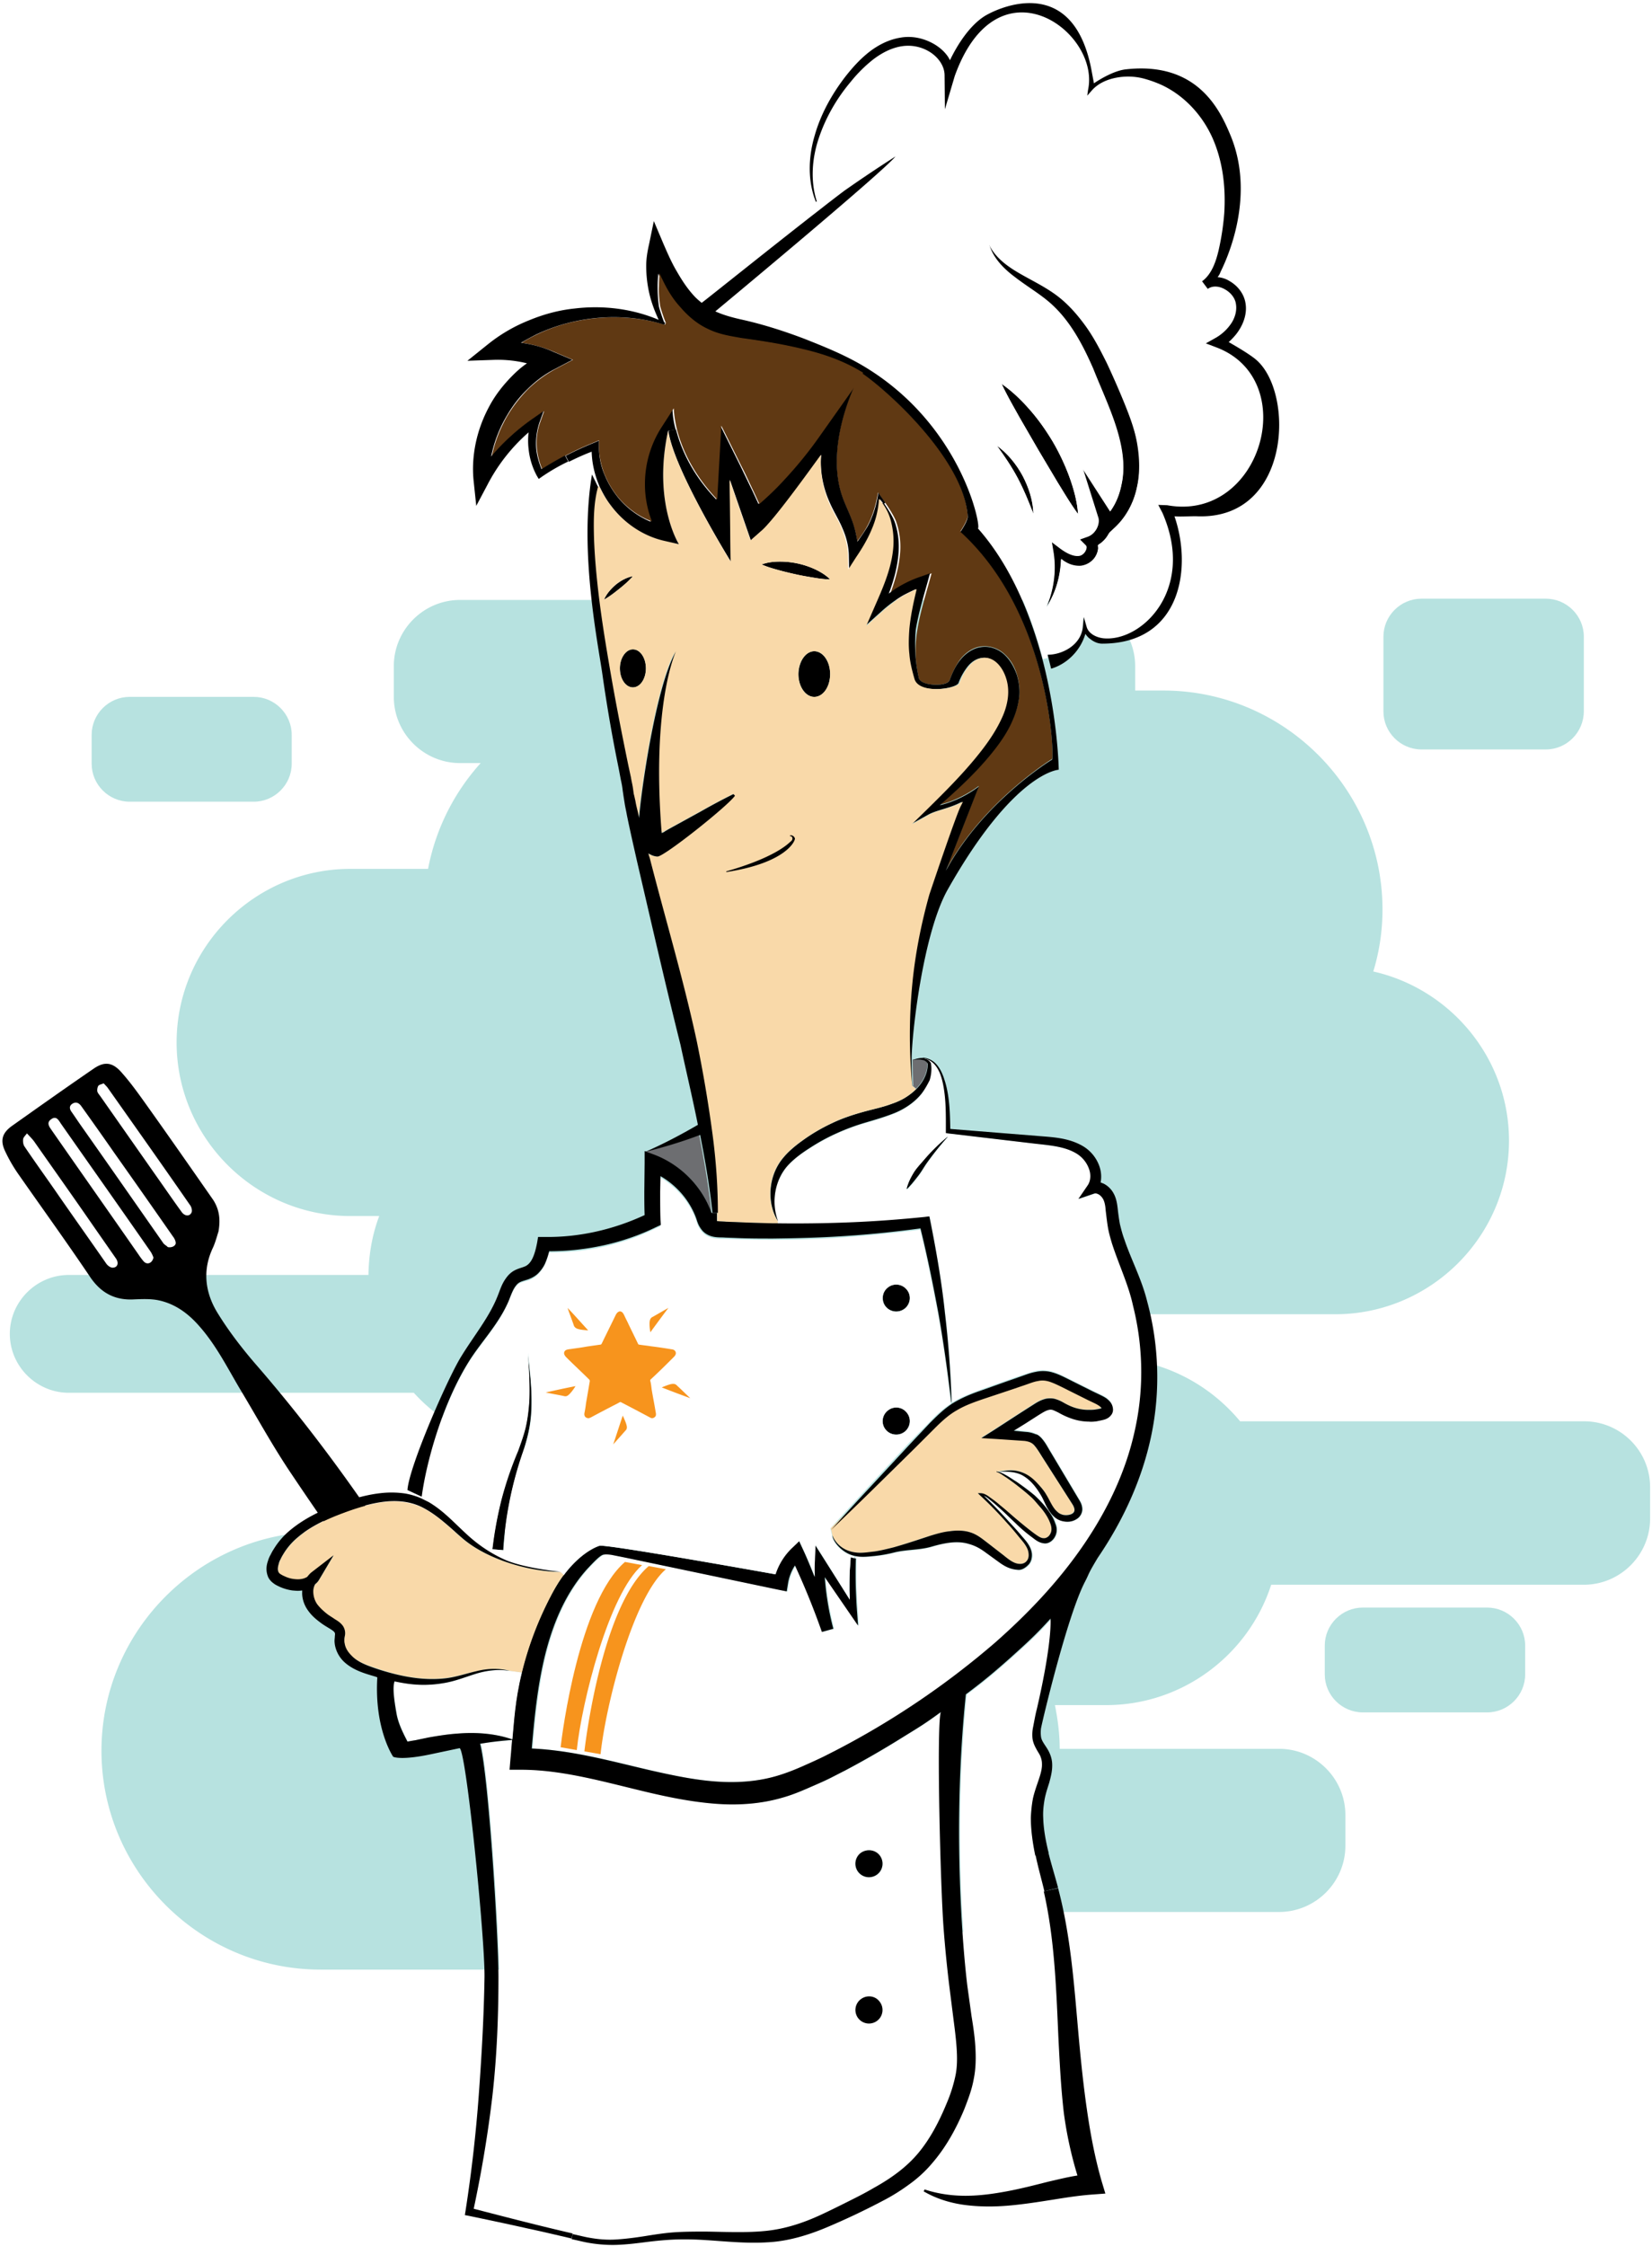 <svg xmlns="http://www.w3.org/2000/svg" width="184" height="250" viewBox="0 0 184 250">
    <g fill="none" fill-rule="evenodd">
        <path fill="#FFF" d="M-88-121h360v640H-88z"/>
        <g fill-rule="nonzero">
            <path fill="#B7E2E0" d="M176.442 158.216h-38.318c-3.567-4.302-8.936-7.052-14.904-7.052h-6.64a19.223 19.223 0 0 0 1.837-4.866h30.302c10.63 0 19.353-8.675 19.353-19.323 0-9.168-6.498-16.89-15.115-18.83a23.546 23.546 0 0 0 1.024-6.91c0-13.4-10.984-24.366-24.404-24.366h-3.143v-2.715c0-4.055-3.32-7.37-7.381-7.37H51.245c-4.062 0-7.382 3.315-7.382 7.37v3.42c0 4.055 3.32 7.37 7.382 7.37h2.295a24.336 24.336 0 0 0-5.862 11.777h-8.653c-10.63 0-19.354 8.674-19.354 19.323 0 10.613 8.688 19.323 19.354 19.323h3.214c-.777 2.045-1.166 4.266-1.201 6.558H7.664c-3.603 0-6.57 2.962-6.57 6.559 0 3.596 2.967 6.558 6.57 6.558h38.424c3.532 3.879 8.618 6.312 14.268 6.312h6.64a19.107 19.107 0 0 0-2.331 9.168h-28.96c-13.42 0-24.404 10.966-24.404 24.365 0 13.4 10.984 24.365 24.404 24.365h57.92c6.321 0 12.078-2.433 16.457-6.417h32.386c4.061 0 7.38-3.315 7.38-7.37v-3.42c0-4.055-3.319-7.37-7.38-7.37h-24.44c0-1.657-.211-3.279-.53-4.865h5.687c8.582 0 15.892-5.642 18.4-13.4h34.822c4.061 0 7.381-3.314 7.381-7.37v-3.42c.035-4.09-3.284-7.404-7.346-7.404z"/>
            <path fill="#000" d="M24.333 137.094c-.141.424-.318 1.129-.6 1.764-1.236 2.574-.883 5.112.565 7.404 1.2 1.94 2.613 3.773 4.097 5.501 4.697 5.395 9.005 11.072 13.031 16.96 2.367 3.42 4.768 6.806 7.17 10.226.635.952.635 1.728.035 2.433-.883 1.023-2.19 1.552-3.002 1.093a2.935 2.935 0 0 1-1.024-.952c-4.061-5.783-8.158-11.495-12.078-17.348-2.084-3.068-3.85-6.312-5.757-9.485-1.448-2.433-2.684-4.937-4.591-7.088-1.236-1.41-2.684-2.468-4.52-2.856-.848-.176-1.766-.14-2.65-.106-2.154.141-3.743-.67-4.98-2.503-2.612-3.879-5.367-7.687-8.051-11.53a17.132 17.132 0 0 1-1.413-2.469c-.565-1.199-.318-2.01.742-2.785 3.037-2.151 6.074-4.302 9.111-6.383 1.166-.81 2.049-.74 3.002.282 1.025 1.129 1.907 2.363 2.79 3.597 2.543 3.561 5.05 7.158 7.558 10.755.636 1.022.812 2.08.565 3.49zm-5.65 1.728c.494.106.953-.176.882-.529-.035-.246-.176-.493-.317-.67a1491.452 1491.452 0 0 0-6.534-9.308c-1.2-1.728-2.402-3.42-3.638-5.149-.247-.352-.565-.564-.988-.317-.46.282-.318.67-.071.987.318.459.6.882.918 1.34 3.108 4.408 6.18 8.816 9.288 13.258.177.177.389.283.46.388zm-1.59 1.164c-.07-.176-.176-.458-.353-.705-3.284-4.725-6.604-9.415-9.889-14.105-.282-.388-.53-1.022-1.13-.6-.635.424-.176.918.106 1.34 3.143 4.514 6.322 9.028 9.465 13.541.247.353.495.74.777 1.023.353.317.883.14 1.024-.494zM3.002 126.164c-.177.246-.389.423-.424.634-.035.247 0 .6.141.811 1.236 1.834 2.543 3.632 3.78 5.43 1.765 2.54 3.566 5.078 5.332 7.617.141.211.46.458.706.458.565 0 .742-.529.354-1.058-.954-1.375-1.943-2.785-2.896-4.16-2.049-2.962-4.132-5.889-6.18-8.816-.177-.246-.39-.458-.813-.916zm8.547-5.572c-.212.106-.495.141-.6.282-.107.177-.142.459-.107.635.07.212.247.388.389.6l5.933 8.462c1.024 1.446 2.013 2.892 3.037 4.302.353.529.918.564 1.13.106.106-.212 0-.635-.176-.846-3.002-4.338-6.075-8.675-9.112-12.976-.141-.212-.318-.353-.494-.565zM117.781 53.667l-2.119-3.561-2.083-3.597c-.672-1.234-1.378-2.433-2.014-3.773 1.201.847 2.225 1.834 3.179 2.927.954 1.093 1.766 2.257 2.507 3.49a22.897 22.897 0 0 1 1.837 3.88c.494 1.34.883 2.75.989 4.195-.848-1.163-1.554-2.362-2.296-3.56zM116.263 210.543c-.318-1.305-.671-2.68-.99-4.055l1.484-.317c.318 1.304.742 2.644 1.095 3.984l-1.59.388z"/>
            <path fill="#FFF" d="M116.086 196.262c.035.565-.141 1.164-.353 1.799-.212.634-.495 1.304-.636 2.045-.141.705-.247 1.445-.247 2.186-.035 1.446.212 2.856.494 4.231.283 1.375.671 2.715.99 4.055v.036c1.2 5.289 1.412 10.79 1.624 16.29.106 2.786.247 5.571.635 8.357.318 2.362.777 4.69 1.52 6.982a91.79 91.79 0 0 0-3.32.705c-1.555.352-3.073.74-4.557 1.058-1.518.282-3.037.493-4.59.493-1.555 0-3.073-.211-4.557-.705l-.106.212-1.66-.776a16.867 16.867 0 0 0 2.614-2.398c1.554-1.798 2.649-3.879 3.567-5.994.46-1.058.848-2.186 1.06-3.385.247-1.2.247-2.433.176-3.597-.07-1.163-.247-2.292-.424-3.385l-.459-3.314c-.282-2.187-1.836-16.538-.176-32.511 1.977-1.481 3.072-2.398 4.944-4.055 1.836-1.657 2.825-2.504 4.485-4.372 0 0 .247 2.433-1.518 10.049-.177.67-.283 1.34-.424 2.045-.07.353-.106.74-.07 1.164.034.423.211.846.388 1.163.176.318.388.6.494.882.035.176.07.423.106.74z"/>
            <path fill="#000" d="M113.896 52.962c.671 1.305 1.166 2.75 1.201 4.231-.53-1.375-1.06-2.68-1.73-3.949-.671-1.27-1.448-2.433-2.331-3.632 1.2.882 2.154 2.045 2.86 3.35z"/>
            <path fill="#000" d="M123.68 56.876c.635-.846 1.023-1.869 1.235-2.927.318-1.41.247-2.856-.035-4.302-.565-2.891-1.978-5.747-3.108-8.603-1.236-2.821-2.684-5.536-4.98-7.476-1.13-.952-2.507-1.763-3.779-2.75-1.271-.952-2.472-2.186-2.86-3.738.67 1.446 1.942 2.398 3.249 3.174 1.307.776 2.755 1.446 4.097 2.398 1.342.952 2.472 2.186 3.39 3.49.954 1.305 1.695 2.75 2.402 4.161.706 1.446 1.306 2.856 1.907 4.337.6 1.481 1.165 2.998 1.483 4.62.318 1.622.353 3.35-.035 5.007-.353 1.657-1.201 3.279-2.508 4.478l-.565.529a.77.77 0 0 1-.106.176 3.168 3.168 0 0 1-1.165 1.199c.035.106.035.247.035.352a2.202 2.202 0 0 1-.353.988 2.268 2.268 0 0 1-1.625.987c-.6.035-1.2-.141-1.66-.423a2.507 2.507 0 0 1-.494-.353c-.07 1.904-.6 3.773-1.625 5.325.848-2.01 1.095-4.161.742-6.206l-.177-1.058.883.67c.707.529 1.519.987 2.225.881.248-.035.53-.246.671-.529.071-.14.106-.246.106-.352 0-.106-.035-.141-.07-.212l-.707-.705.99-.353c.388-.14.74-.493.953-.916.212-.423.247-.882.106-1.234l-1.695-5.395 3.072 4.76z"/>
            <path fill="#FFF" d="M115.309 166.502c-.636-.564-1.342-1.058-2.013-1.516-.353-.247-.706-.458-1.06-.67-.353-.176-.67-.388-1.059-.458 1.024-.071 2.084-.036 2.931.493.848.53 1.484 1.446 1.978 2.292.247.459.46.952.742 1.446.07.106.14.211.247.352l-.035.036c-.53-.74-1.06-1.375-1.731-1.975z"/>
            <path fill="#F9D9A9" d="M121.878 156.17c.247.142.459.212.6.353l.177.177c-.035 0-.035 0-.035.035-.142.035-.424.106-.671.14-.248.036-.495.036-.742.036a5.14 5.14 0 0 1-1.448-.211 5.055 5.055 0 0 1-1.342-.6 4.136 4.136 0 0 0-.883-.388 2.303 2.303 0 0 0-1.095-.035c-.706.176-1.165.529-1.624.811l-1.378.882-2.72 1.763-1.447.916 1.695.106 3.143.212c.495.07.777.176 1.06.493.282.318.565.811.847 1.234l3.426 5.36c.247.423.283.74.035.952-.247.212-.777.282-1.165.177-.212-.071-.389-.142-.565-.318-.177-.14-.318-.352-.46-.529-.282-.423-.494-.881-.776-1.375a6.196 6.196 0 0 0-1.024-1.305 6.203 6.203 0 0 0-1.307-1.022 3.64 3.64 0 0 0-1.59-.388 6.83 6.83 0 0 0-1.483.176h-.035c-.035 0-.035 0-.07-.035V163.858c.388.07.741.352 1.059.599.353.247.67.494 1.024.74.671.53 1.307 1.023 1.907 1.587.283.282.53.6.812.917.248.317.53.635.742.987.212.353.424.706.495 1.058.105.353.105.74-.071 1.023-.177.317-.46.493-.742.458-.318-.035-.635-.247-.989-.494-.67-.493-1.306-1.022-1.942-1.551-.636-.529-1.271-1.093-1.907-1.622-.318-.247-.671-.529-.989-.776-.318-.247-.706-.529-1.2-.564h-.283l.212.212c1.06.987 2.083 2.01 3.037 3.103.494.528.953 1.093 1.413 1.657.459.564.918 1.128.988 1.763.036.317-.07.635-.247.846-.176.212-.494.282-.812.282-.636-.035-1.166-.493-1.73-.952l-1.731-1.34c-.565-.423-1.166-.952-1.943-1.199-.741-.246-1.554-.246-2.295-.14-.742.105-1.483.281-2.154.493-1.413.423-2.755.917-4.133 1.305-.706.176-1.412.352-2.119.458-.706.106-1.448.212-2.119.106-1.942-.282-2.507-1.728-2.578-1.904v-.036l-.176-.775c1.554-1.481 3.108-2.997 4.662-4.514l4.626-4.548 2.296-2.292c.777-.74 1.554-1.446 2.436-1.975.883-.529 1.872-.881 2.896-1.234l3.073-1.023 1.554-.529c.53-.176 1.024-.352 1.483-.458.46-.106.883-.07 1.307.07.46.142.918.353 1.377.6l2.896 1.446.742.529z"/>
            <path fill="#FFF" d="M106.656 227.927c.071 1.057.036 2.08-.14 3.103-.177.987-.53 2.01-.954 2.997-.848 2.01-1.837 3.914-3.144 5.536-1.306 1.622-3.072 2.856-4.98 3.914-.953.529-1.942 1.022-2.93 1.551-.99.494-1.978 1.023-2.967 1.446-2.013.917-4.026 1.587-6.18 1.798-2.155.247-4.38.106-6.605.07-1.13-.035-2.26-.035-3.39.071-1.13.07-2.26.247-3.355.423-1.095.177-2.19.318-3.285.388-1.095.07-2.19-.035-3.249-.247-.53-.105-1.06-.246-1.59-.352a314.197 314.197 0 0 1-11.018-2.75c.883-4.161 1.59-8.357 2.084-12.589.494-4.372.67-8.78.67-13.187 0-4.408-1.13-22.391-2.048-25.988.212-.035.46-.07.671-.105.954-.141 1.908-.212 2.896-.318-.07.67-.106 1.34-.176 2.01l-.106 1.27h1.271c4.662 0 9.324 1.375 14.092 2.503 2.401.564 4.838 1.058 7.38 1.27 2.544.211 5.157.07 7.665-.67 1.271-.353 2.436-.882 3.567-1.376.565-.246 1.13-.493 1.695-.775.565-.282 1.095-.565 1.66-.847 2.19-1.128 4.344-2.397 6.427-3.702 1.943-1.199 2.437-1.481 4.274-2.82-.495 1.621-.036 19.64.317 24.118.177 2.221.389 4.478.671 6.7l.424 3.349c.142 1.093.283 2.15.353 3.209zm-8.935-19.253c.671-.529.777-1.48.248-2.115-.53-.67-1.484-.776-2.12-.247-.67.529-.776 1.48-.247 2.115.495.635 1.448.74 2.12.247zm0 16.255c.671-.528.777-1.48.248-2.115-.53-.67-1.484-.776-2.12-.247-.67.529-.776 1.481-.247 2.116a1.51 1.51 0 0 0 2.12.246z"/>
            <path fill="#000" d="M117.887 226.869c-.247-5.536-.424-11.002-1.624-16.29v-.036l1.589-.353c1.448 5.466 1.801 11.072 2.295 16.538.248 2.75.53 5.465.919 8.145.388 2.68.883 5.324 1.624 7.899l.424 1.41-1.413.106c-1.518.106-3.037.352-4.59.6-1.555.246-3.144.493-4.769.634-1.624.14-3.249.14-4.873-.07-1.625-.212-3.214-.706-4.591-1.517l.105-.211c1.484.493 3.038.705 4.556.705 1.554 0 3.073-.212 4.592-.494 1.518-.282 3.037-.67 4.555-1.058 1.095-.247 2.19-.529 3.32-.705a43.198 43.198 0 0 1-1.518-6.982c-.318-2.75-.46-5.536-.6-8.321zM102.878 129.126a23.122 23.122 0 0 1 2.648-2.61l.036.035a35.332 35.332 0 0 0-2.296 2.857c-.353.493-.636 1.022-1.024 1.516-.389.493-.742.952-1.2 1.41l-.072-.035c.177-.635.424-1.164.742-1.728.353-.529.777-.987 1.166-1.445z"/>
            <path fill="#FFF" d="M105.562 126.587l-.036-.036a20.546 20.546 0 0 0-2.648 2.61c-.389.458-.848.917-1.166 1.48-.318.53-.6 1.094-.742 1.729l.071.035c.46-.459.848-.917 1.2-1.41.39-.459.672-1.023 1.025-1.517a30.57 30.57 0 0 1 2.296-2.891zm-1.519-8.251c.636.6.918 1.48 1.095 2.327.353 1.728.318 3.49.318 5.254v.211l.212.036 9.853 1.163c1.624.212 3.284.353 4.556 1.129.6.387 1.06.952 1.306 1.622.248.634.212 1.34-.105 1.833l-1.06 1.552 1.766-.6c.247-.07.636.106.883.459.247.317.353.846.388 1.41.036.564.106 1.27.247 1.869.106.635.283 1.234.46 1.833.741 2.398 1.836 4.584 2.33 6.876a30.079 30.079 0 0 1 .177 14.07c-1.024 4.619-3.178 8.956-5.862 12.87-2.72 3.914-6.04 7.404-9.642 10.578a91.906 91.906 0 0 1-11.62 8.533 84.662 84.662 0 0 1-6.285 3.561c-.53.283-1.06.53-1.625.811-.53.247-1.06.494-1.625.74a26.46 26.46 0 0 1-3.249 1.235c-2.19.635-4.485.74-6.816.6-2.33-.177-4.662-.635-7.028-1.2-4.309-.987-8.723-2.256-13.385-2.468.283-3.42.636-6.84 1.413-10.12.883-3.667 2.33-7.193 4.803-9.908.6-.635 1.377-1.446 1.766-1.551.212-.07.53-.07.953.035l1.413.282 5.721 1.199 11.443 2.398.883.176.14-.882c.107-.705.39-1.41.778-2.01a75.49 75.49 0 0 1 3.002 7.405l1.271-.352c-.494-1.87-.847-3.808-.953-5.748l2.86 4.161.848 1.234-.106-1.48c-.07-.847-.106-1.729-.141-2.575a55.218 55.218 0 0 1 0-3.42l-.212-.035.07-.212c.777.141 1.484.07 2.225 0 .742-.07 1.448-.212 2.155-.388 1.448-.317 2.86-.247 4.238-.67 1.342-.423 2.754-.67 4.061-.282a4.94 4.94 0 0 1 1.73.846l1.802 1.305c.565.388 1.2.705 2.048.74.424 0 .848-.282 1.13-.634.283-.353.389-.776.318-1.2-.106-.845-.67-1.41-1.13-1.938a59.815 59.815 0 0 1-1.448-1.622c-.883-.988-1.836-1.905-2.755-2.857.248.106.46.282.671.459.318.247.636.529.954.81.636.565 1.2 1.164 1.836 1.729.6.599 1.236 1.163 1.943 1.657.318.247.67.564 1.236.635.565.07 1.06-.318 1.271-.741.248-.458.212-.987.106-1.41a4.24 4.24 0 0 0-.6-1.2l.035-.035c.106.106.212.247.318.353.212.212.53.388.812.494.6.176 1.272.176 1.872-.282.283-.212.495-.635.495-.988 0-.388-.142-.705-.283-.952l-3.284-5.5c-.283-.459-.495-.917-.919-1.41a2.322 2.322 0 0 0-.812-.6 3.25 3.25 0 0 0-.918-.247c-.53-.035-1.024-.106-1.519-.141l1.307-.811 1.377-.882c.46-.317.883-.564 1.236-.634a.796.796 0 0 1 .495.035c.176.035.388.14.6.282.46.247 1.024.564 1.59.705a5.966 5.966 0 0 0 1.765.282c.318 0 .6 0 .883-.035.318-.035.565-.07.918-.212.177-.07.389-.176.6-.387.177-.212.319-.494.283-.811-.07-.6-.424-.882-.67-1.094-.283-.211-.601-.352-.813-.458l-.742-.353-2.896-1.445c-.494-.247-.988-.494-1.589-.67-.565-.176-1.307-.212-1.872-.07-.6.14-1.094.352-1.624.493l-1.519.529-3.072 1.093c-1.025.388-2.049.776-3.038 1.375-.035 0-.035.035-.07.035-.106-3.314-.353-6.629-.742-9.908-.388-3.42-.953-6.84-1.624-10.226l-.106-.529-.566.071c-2.79.282-5.58.494-8.405.6-2.649.105-5.297.176-7.946.105v-.211c-.777-2.151-.318-4.62 1.06-6.206.706-.811 1.624-1.446 2.577-2.045a23.519 23.519 0 0 1 6.075-2.75c1.095-.318 2.225-.635 3.32-1.094 1.095-.458 2.19-1.163 2.931-2.115.388-.494.706-1.023.883-1.587.177-.6.247-1.234.141-1.834v-.07l-.035-.036a.976.976 0 0 0-.46-.387.656.656 0 0 0-.246-.071c.459 0 .882.212 1.165.494z"/>
            <path fill="#6D6E71" d="M101.712 120.874c-.035-.987-.07-1.939-.07-2.926.353-.035.67-.07.988 0 .318.035.565.211.671.423 0 1.093-.53 2.08-1.271 2.82l-.424-.352.106.035z"/>
            <path fill="#000" d="M116.05 160.155c.424.494.636.952.919 1.41l3.284 5.501c.142.247.283.564.283.952s-.212.776-.495.988c-.6.458-1.27.458-1.871.282a2.097 2.097 0 0 1-.813-.494c-.106-.106-.212-.211-.317-.353-.071-.105-.177-.211-.248-.352-.318-.494-.494-.987-.741-1.446-.495-.881-1.13-1.763-1.978-2.292-.848-.564-1.907-.564-2.931-.493.494-.071.989-.177 1.483-.177.53 0 1.095.141 1.59.388.494.247.917.6 1.306 1.023.388.423.742.81 1.024 1.304.283.459.495.952.777 1.376.141.211.283.387.46.528.176.177.352.247.564.318.389.106.918.035 1.166-.177.247-.211.212-.528-.036-.952l-3.425-5.36c-.283-.458-.565-.916-.848-1.233-.282-.318-.6-.424-1.06-.494L111 160.19l-1.695-.105 1.448-.917 2.72-1.763 1.377-.882c.459-.282.918-.634 1.624-.81.354-.071.777-.071 1.095.035.353.105.636.246.883.387.495.282.883.459 1.342.6.46.14.954.211 1.448.211.247 0 .495 0 .742-.035.212-.035.494-.07.67-.14.036 0 .036 0 .036-.036l-.176-.176a3.848 3.848 0 0 0-.6-.353l-.742-.353-2.896-1.445c-.495-.247-.954-.459-1.378-.6-.459-.14-.847-.176-1.306-.07-.46.07-.954.282-1.484.458l-1.554.529-3.072 1.023c-1.024.352-2.013.705-2.896 1.234-.883.493-1.66 1.199-2.437 1.974l-2.296 2.292-4.626 4.549a553.991 553.991 0 0 1-4.662 4.513 281.98 281.98 0 0 1 4.38-4.795l4.414-4.76 2.225-2.363c.742-.74 1.518-1.516 2.437-2.116v-.035h.035c.035 0 .035-.035.07-.035.99-.6 2.014-1.023 3.038-1.375l3.072-1.093 1.52-.53c.494-.176 1.023-.387 1.624-.493a3.732 3.732 0 0 1 1.871.07c.6.177 1.095.424 1.59.67l2.896 1.446.741.353c.212.106.53.247.813.458.247.212.6.494.67 1.093.036.318-.07.6-.282.811-.177.212-.424.318-.6.388-.353.106-.6.141-.919.212-.282.035-.6.07-.882.035-.6 0-1.201-.106-1.766-.282a8.283 8.283 0 0 1-1.59-.705 8.66 8.66 0 0 0-.6-.282.796.796 0 0 0-.494-.036c-.354.07-.777.353-1.236.635l-1.378.882-1.307.81c.495.036.99.106 1.52.142.282.035.6.105.917.246.212 0 .495.247.707.494zM101.006 143.547c.53.67.388 1.622-.247 2.116a1.51 1.51 0 0 1-2.12-.247c-.494-.635-.388-1.622.248-2.116.67-.493 1.624-.387 2.119.247zM101.006 157.264c.53.67.388 1.622-.247 2.115-.636.494-1.625.388-2.12-.246a1.505 1.505 0 0 1 .248-2.116c.67-.529 1.624-.423 2.119.247z"/>
            <path fill="#603913" d="M105.774 75.705c-.283.776-3.25.67-3.426-.211a13.05 13.05 0 0 1-.177-5.36c.283-1.763.812-3.526 1.307-5.29l.282-1.022-.988.353c-.954.353-1.872.776-2.755 1.305-.283.176-.565.387-.848.599.53-1.481.99-3.032 1.095-4.654a8.548 8.548 0 0 0-.459-3.386c-.212-.564-.742-1.41-1.236-2.115-.424-.6-.777-1.093-.777-1.093-.212 1.34-.636 2.715-1.2 3.737-.319.6-.707 1.164-1.131 1.693-.07-.67-.247-1.34-.46-1.975-.352-1.093-.882-2.08-1.235-3.103-1.837-5.465 1.271-12.024 1.413-12.341l.812-1.375c2.366 1.587 11.372 9.415 11.796 15.938.035.458-.813 1.728-.813 1.728 10.066 9.167 10.454 25.14 10.207 25.352-.036.035-7.629 4.655-11.831 12.377l3.673-9.38s-1.978 1.552-4.344 2.08c1.977-1.692 3.885-3.49 5.58-5.535.989-1.234 1.907-2.539 2.578-4.02.318-.74.565-1.551.67-2.398.107-.846 0-1.727-.246-2.538-.248-.811-.671-1.622-1.378-2.257-.67-.635-1.695-.987-2.648-.846-.99.14-1.766.775-2.296 1.445-.53.74-.883 1.516-1.165 2.292z"/>
            <path fill="#000" d="M97.969 206.523c.53.67.388 1.622-.248 2.116a1.51 1.51 0 0 1-2.119-.247 1.505 1.505 0 0 1 .248-2.116c.67-.493 1.624-.387 2.119.247zM97.969 222.814c.53.67.388 1.622-.248 2.115a1.51 1.51 0 0 1-2.119-.246 1.505 1.505 0 0 1 .248-2.116c.67-.529 1.624-.423 2.119.247zM117.499 171.05c-.212.424-.707.847-1.272.741-.53-.07-.918-.388-1.236-.634a17.227 17.227 0 0 1-1.942-1.658c-.6-.564-1.201-1.163-1.837-1.727-.318-.283-.635-.565-.953-.811-.212-.177-.424-.353-.671-.459a52.612 52.612 0 0 1 2.754 2.856c.495.53.99 1.058 1.448 1.622.46.53 1.025 1.129 1.13 1.94.036.387-.035.846-.317 1.198-.318.353-.742.635-1.13.635-.883-.035-1.484-.352-2.049-.74l-1.801-1.305c-.6-.423-1.095-.67-1.73-.846-1.272-.388-2.685-.106-4.062.282-1.377.423-2.825.317-4.238.67a15.36 15.36 0 0 1-2.154.388c-.742.07-1.484.176-2.225 0-1.483-.318-2.472-1.693-2.508-2.292.071.176.636 1.657 2.578 1.904.671.106 1.413-.035 2.12-.106.706-.106 1.412-.282 2.118-.458 1.378-.388 2.755-.847 4.133-1.305.706-.212 1.412-.423 2.154-.494.741-.105 1.554-.105 2.295.141.777.247 1.378.776 1.943 1.2l1.73 1.34c.565.458 1.13.916 1.73.951.319.035.637-.07.813-.282.212-.211.283-.529.247-.846-.035-.635-.53-1.234-.988-1.763-.46-.564-.919-1.129-1.413-1.657a42.005 42.005 0 0 0-3.037-3.103l-.212-.212h.282c.495 0 .848.317 1.201.564.353.247.671.494.989.776.67.529 1.271 1.093 1.907 1.622.636.529 1.271 1.058 1.942 1.551.354.247.671.494.99.494.282.035.6-.176.74-.458.177-.282.177-.67.072-1.023a4.75 4.75 0 0 0-.495-1.058 6.56 6.56 0 0 0-.742-.987c-.282-.317-.53-.635-.812-.917-.6-.564-1.271-1.093-1.907-1.587a25.727 25.727 0 0 0-1.024-.74c-.353-.212-.671-.494-1.06-.6v-.07c.036 0 .071.035.071.035h.035c.389.07.742.282 1.06.459.353.211.706.458 1.06.67.706.493 1.377.987 2.012 1.516.636.6 1.201 1.199 1.696 1.94.247.352.459.74.6 1.198.212.458.212.987-.035 1.446zM90.693 72.496c.954 0 1.766 1.129 1.766 2.54 0 1.41-.777 2.538-1.766 2.538-.953 0-1.766-1.128-1.766-2.539.036-1.41.813-2.539 1.766-2.539z"/>
            <path fill="#FFF" d="M119.088 53.032a25.97 25.97 0 0 0-1.837-3.878c-.741-1.234-1.553-2.398-2.507-3.491-.954-1.093-1.978-2.116-3.179-2.927.6 1.34 1.307 2.539 2.014 3.773l2.083 3.597 2.12 3.561c.74 1.199 1.447 2.398 2.295 3.561-.106-1.445-.495-2.82-.99-4.196zm1.483-.846l1.695 5.395c.106.353.071.846-.106 1.234-.211.423-.53.74-.953.917l-.989.353.706.705c.071.07.071.106.071.211 0 .106-.035.212-.106.353-.141.282-.424.494-.671.529-.671.106-1.483-.317-2.225-.882l-.883-.67.177 1.058c.353 2.045.07 4.196-.742 6.206 1.024-1.551 1.554-3.42 1.625-5.324.176.106.318.247.494.352.46.247 1.024.459 1.66.424.671-.036 1.271-.459 1.625-.988.176-.282.317-.6.353-.987 0-.106 0-.212-.036-.353a3.168 3.168 0 0 0 1.166-1.199c.035-.07.07-.105.106-.176l.565-.529c1.307-1.199 2.154-2.82 2.507-4.478.389-1.657.318-3.385.036-5.007-.283-1.622-.883-3.138-1.484-4.62a94.908 94.908 0 0 0-1.907-4.336c-.706-1.41-1.448-2.856-2.401-4.161-.954-1.305-2.049-2.539-3.39-3.49-1.343-.953-2.79-1.623-4.097-2.399-1.307-.775-2.579-1.727-3.25-3.173.389 1.551 1.625 2.786 2.861 3.738 1.272.987 2.614 1.763 3.779 2.75 2.296 1.94 3.744 4.654 4.98 7.475 1.165 2.856 2.542 5.713 3.108 8.604.282 1.446.353 2.891.035 4.302-.212 1.058-.636 2.08-1.236 2.926l-3.073-4.76zm-11.584 6.63c.424 0-1.73-11.531-12.784-18.09-2.084-1.234-4.274-2.15-6.499-2.997-2.225-.846-4.52-1.587-6.851-2.115-1.13-.247-2.19-.53-3.108-.953 0 0 18.612-15.48 20.06-17.242a159.476 159.476 0 0 0-5.686 3.808c-.424.282-1.377 1.023-2.613 2.01l-.6-.776.105-.035c-.742-2.327-.53-4.83.247-7.123.777-2.292 2.013-4.372 3.567-6.24.777-.918 1.625-1.8 2.543-2.504.918-.706 1.978-1.235 3.108-1.41 1.095-.177 2.225.105 3.179.67.918.563 1.589 1.55 1.589 2.573l.035 3.773 1.024-3.632c4.768-13.223 16.14-5.007 14.869 1.446-.036.176-.106.74-.106.74l.494-.564c.918-1.022 2.331-1.48 3.708-1.551a6.87 6.87 0 0 1 2.084.211c.706.141 1.342.388 1.978.705 2.543 1.2 4.59 3.42 5.721 5.995 1.13 2.574 1.483 5.465 1.271 8.286a26.868 26.868 0 0 1-.635 4.16c-.318 1.34-.848 2.68-1.837 3.421l.636.846c.53-.387 1.307-.317 1.942.071.636.353 1.13.987 1.201 1.657.106.74-.106 1.481-.53 2.116-.423.67-1.024 1.199-1.695 1.587l-1.13.634 1.2.459c9.536 3.632 4.945 19.464-5.509 17.56l-.988-.036.459.882c3.743 8.533-2.331 14.422-6.605 13.963-.776-.07-1.589-.493-1.836-1.27l-.318-1.092-.106 1.128c-.212 1.975-2.26 3.068-3.92 3.068l.07.282-.564.141c-1.307-4.937-3.461-10.367-7.17-14.563zm6.11-1.623c-.035-1.48-.494-2.926-1.2-4.231-.707-1.305-1.66-2.468-2.861-3.35.847 1.199 1.66 2.363 2.33 3.632.672 1.27 1.201 2.574 1.731 3.95z"/>
            <path fill="#000" d="M139.96 40.092c4.238 3.737 3.779 17.665-6.498 17.383-.883-.035-1.766.07-2.649 0 2.013 5.818.671 14.175-8.052 14.175-.495 0-.954-.211-1.342-.529-.212-.14-.389-.352-.53-.564-.53 1.834-2.013 3.35-3.814 3.879l-.318-1.27-.07-.282c1.66 0 3.708-1.093 3.92-3.067l.105-1.129.318 1.093c.212.74 1.025 1.164 1.837 1.27 4.273.458 10.348-5.43 6.604-13.964l-.46-.881.99.035c10.454 1.904 15.01-13.928 5.51-17.56l-1.202-.458 1.13-.635a5.213 5.213 0 0 0 1.696-1.587c.424-.634.635-1.41.53-2.115-.071-.67-.566-1.305-1.201-1.658-.636-.387-1.413-.458-1.943-.07l-.635-.846c1.024-.74 1.518-2.08 1.836-3.42a28.23 28.23 0 0 0 .636-4.161c.176-2.821-.141-5.677-1.272-8.287-1.13-2.574-3.143-4.795-5.72-5.994a13.201 13.201 0 0 0-1.979-.705 6.87 6.87 0 0 0-2.083-.212c-1.378.07-2.826.53-3.709 1.552l-.494.564s.07-.564.106-.74c1.271-6.453-10.1-14.704-14.868-1.446l-1.095 3.702-.036-3.773c0-1.022-.67-1.975-1.589-2.574a4.57 4.57 0 0 0-3.178-.67c-1.13.176-2.155.705-3.108 1.41a15.483 15.483 0 0 0-2.543 2.504c-1.554 1.834-2.79 3.95-3.567 6.241-.777 2.257-.989 4.796-.247 7.123l-.106.035c-.918-2.292-.848-4.936-.141-7.334.67-2.398 1.907-4.62 3.425-6.594.777-.987 1.59-1.904 2.614-2.715.989-.776 2.19-1.41 3.496-1.622 1.342-.247 2.72.07 3.885.776.565.352 1.095.81 1.483 1.41.07.106.106.212.177.318.847-1.763 2.154-3.773 3.743-4.831 1.025-.705 10.066-5.395 12.079 6.276l.212 1.129c.777-.53 2.295-1.41 3.531-1.552 8.088-.917 10.56 4.655 11.69 7.37 2.967 7.193-.812 14.527-1.13 15.197-.07.212-.177.388-.318.564.46.036.918.177 1.307.423.883.494 1.624 1.376 1.801 2.469.177 1.022-.141 2.08-.671 2.926-.318.53-.742.988-1.2 1.41.811.46 2.436 1.411 3.107 2.01zM90.481 64.28c-.635-.105-1.271-.21-1.871-.352a36.15 36.15 0 0 1-1.872-.458c-.636-.177-1.272-.353-1.907-.635.67-.247 1.342-.317 2.013-.317a9.315 9.315 0 0 1 3.92.846c.6.282 1.2.635 1.695 1.128-.706 0-1.342-.106-1.978-.211zM102.63 121.756c-.777.952-1.836 1.657-2.931 2.116-1.13.458-2.26.775-3.32 1.093a23.911 23.911 0 0 0-3.143 1.163 21.258 21.258 0 0 0-2.931 1.587c-.954.6-1.872 1.27-2.578 2.045-1.413 1.587-1.872 4.055-1.06 6.206-1.236-1.974-1.13-4.795.353-6.805.742-.988 1.696-1.728 2.65-2.398.953-.67 2.012-1.27 3.072-1.763 1.06-.494 2.19-.882 3.32-1.199 1.13-.317 2.224-.529 3.249-.917.494-.176 1.024-.388 1.483-.67.459-.282.883-.599 1.271-.987.742-.74 1.272-1.728 1.272-2.82a.873.873 0 0 0-.671-.424c-.318-.07-.636-.035-.99 0 .39-.141.848-.247 1.272-.211v.07c.07.035.177.035.247.07.177.071.354.212.46.388l.035.036v.07c.106.6.035 1.234-.141 1.834-.248.493-.566 1.058-.919 1.516z"/>
            <path fill="#6D6E71" d="M79.25 135.014a10.622 10.622 0 0 0-6.215-6.347l-1.236-.458a54.71 54.71 0 0 0 6.074-1.87c.565 2.857 1.06 5.748 1.378 8.675z"/>
            <path fill="#000" d="M91.47 50.635c-.565.775-5.085 7.158-6.64 8.462l-1.2 1.058-2.331-6.735.106 9.098s-6.392-10.297-6.957-14.563l.847-.141c.495 1.94 1.66 4.866 4.485 7.792l.177-3.244.283-4.971 2.224 4.478 1.378 2.856.636 1.375a44.887 44.887 0 0 0 2.93-2.856c1.308-1.41 2.508-2.927 3.638-4.478l4.168-5.889c-.141.318-3.285 6.876-1.413 12.342.353 1.022.883 2.01 1.236 3.103.212.634.353 1.304.46 1.974.388-.529.776-1.093 1.13-1.692.565-1.023 1.024-2.398 1.2-3.738 0 0 .353.458.777 1.093l-.176.141-.424-.529a9.87 9.87 0 0 1-.777 3.315c-.46 1.128-1.095 2.186-1.766 3.173l-.883 1.375-.035-1.692c-.036-.987-.283-1.975-.707-2.927-.388-.952-.988-1.869-1.412-2.856-1.307-2.891-.954-5.254-.954-5.324zM73.423 35.614c.212.105.424.176.636.282l-.636-.282c.036.035 0 .035 0 0z"/>
            <path fill="#000" d="M102.348 75.494c.212.881 3.178.987 3.426.211.282-.776.635-1.551 1.165-2.221.53-.67 1.342-1.305 2.296-1.446.953-.176 1.977.212 2.648.846.671.635 1.095 1.446 1.378 2.257.247.811.353 1.693.247 2.539a8.927 8.927 0 0 1-.671 2.398c-.636 1.516-1.59 2.82-2.578 4.02-1.695 2.044-3.603 3.808-5.58 5.535 2.401-.529 4.344-2.08 4.344-2.08l-3.673 9.38c4.202-7.758 11.83-12.377 11.83-12.377.248-.212-.14-16.185-10.206-25.353 0 0 .848-1.234.813-1.728-.46-6.558-9.43-14.386-11.796-15.938-.07-.035-.141-.105-.212-.14-1.978-1.2-4.203-1.975-6.463-2.504-2.26-.564-4.556-.917-6.887-1.234-1.165-.177-2.437-.388-3.673-.988-1.236-.564-2.26-1.445-3.108-2.433-.847-.987-1.518-2.08-2.048-3.173-.106-.212-.177-.388-.283-.6-.035.459-.07.917-.07 1.41 0 .741.035 1.482.141 2.222.07.353.565 1.834.636 1.87-.212-.107-.424-.212-.636-.283-.282-.74-1.413-2.786-1.413-6.1 0-.811.142-1.622.318-2.398l.53-2.574 1.06 2.504c.459 1.057.918 2.115 1.483 3.067.565.988 1.165 1.904 1.872 2.68.282.318.6.6.918.846.494-.352 8.758-6.981 13.279-10.472a162.89 162.89 0 0 1 2.613-2.01 159.476 159.476 0 0 1 5.686-3.808c-1.448 1.798-20.06 17.242-20.06 17.242.919.424 1.978.706 3.108.953 2.331.528 4.627 1.269 6.852 2.115 2.225.882 4.414 1.763 6.498 2.997 11.054 6.559 13.208 18.09 12.785 18.09 3.708 4.195 5.862 9.625 7.169 14.491 1.766 6.7 1.836 12.377 1.836 12.377s-4.944.212-12.36 13.329c-2.755 4.866-4.026 16.15-4.026 18.935 0 .987.035 1.94.07 2.926h-.106a59.841 59.841 0 0 1 0-11.248c.353-3.385.99-6.77 1.907-10.05 0 0 3.073-9.096 3.532-9.907.07-.141.106-.283.212-.424-.53.283-1.095.494-1.625.67-.741.247-1.483.424-2.083.74l-1.978 1.094 1.624-1.587c2.19-2.186 4.38-4.337 6.251-6.77.919-1.199 1.731-2.468 2.296-3.808.565-1.34.742-2.75.318-4.09-.389-1.305-1.413-2.433-2.614-2.257-.565.07-1.13.423-1.553.952a6.636 6.636 0 0 0-1.025 1.834c-.247.67-4.52 1.304-5.015-.459a18.092 18.092 0 0 1-.565-2.75c-.07-.952-.07-1.904 0-2.821.142-1.516.46-2.962.813-4.408-.53.247-1.06.494-1.554.776a15.1 15.1 0 0 0-2.26 1.693l-1.802 1.622.954-2.187c.883-2.01 1.766-4.02 2.013-6.135a8.71 8.71 0 0 0-.177-3.173 6.019 6.019 0 0 0-.953-2.116l.176-.141c.46.67 1.025 1.551 1.236 2.115.389 1.058.53 2.222.46 3.386-.106 1.622-.53 3.173-1.095 4.654.282-.212.565-.423.847-.6a12.351 12.351 0 0 1 2.755-1.304l.989-.353-.283 1.023c-.494 1.763-1.024 3.526-1.306 5.289-.142 1.763-.071 3.561.353 5.36zM70.492 72.285c.812 0 1.448.952 1.448 2.116 0 1.163-.636 2.115-1.448 2.115-.812 0-1.448-.952-1.448-2.115 0-1.164.671-2.116 1.448-2.116zM70.492 64.14c-.494.564-.989.987-1.518 1.41-.53.423-1.06.846-1.696 1.199.283-.67.777-1.199 1.307-1.657.565-.459 1.2-.811 1.907-.952z"/>
            <path fill="#F9D9A9" d="M67.278 66.749c.636-.353 1.166-.776 1.696-1.199.53-.423 1.024-.846 1.518-1.41-.742.14-1.342.493-1.907.916-.53.494-1.024 1.023-1.307 1.693zm1.766 7.652c0 1.163.636 2.115 1.448 2.115.812 0 1.448-.952 1.448-2.115 0-1.164-.636-2.116-1.448-2.116-.777 0-1.448.952-1.448 2.116zm6.57-13.823s-2.932-4.654-1.202-12.623c.6 4.231 6.958 14.563 6.958 14.563l-.106-9.098 2.33 6.735 1.201-1.058c1.554-1.34 6.04-7.687 6.64-8.462.035.07-.318 2.433.883 5.289.424 1.022 1.024 1.904 1.413 2.856.388.952.67 1.94.706 2.927l.035 1.692.883-1.375c.671-.987 1.307-2.045 1.766-3.174a9.87 9.87 0 0 0 .777-3.314l.424.529c.459.635.777 1.34.953 2.116a8.754 8.754 0 0 1 .177 3.173c-.247 2.116-1.13 4.126-2.013 6.135l-.954 2.187 1.801-1.622a15.1 15.1 0 0 1 2.26-1.693 12.763 12.763 0 0 1 1.555-.776c-.354 1.446-.671 2.927-.813 4.408-.07.952-.106 1.904 0 2.82.07.953.318 1.87.565 2.751.495 1.763 4.768 1.129 5.015.459.248-.67.6-1.34 1.025-1.834.423-.529.953-.882 1.553-.952 1.201-.176 2.19.917 2.614 2.257.424 1.304.247 2.715-.318 4.09-.565 1.34-1.377 2.61-2.296 3.808-1.836 2.398-4.026 4.584-6.25 6.77l-1.625 1.587 1.978-1.093c.6-.317 1.377-.494 2.083-.74.53-.177 1.13-.388 1.625-.67l-.212.423c-.495.846-3.532 9.908-3.532 9.908-.918 3.28-1.589 6.664-1.907 10.05a59.841 59.841 0 0 0 0 11.247l.424.353a6.832 6.832 0 0 1-2.755 1.657c-1.024.388-2.154.6-3.249.917-1.13.317-2.26.67-3.32 1.199a20.379 20.379 0 0 0-3.072 1.763c-.954.67-1.907 1.41-2.649 2.398-1.483 2.01-1.59 4.83-.353 6.805v.212h-.46c-1.412-.036-2.79-.07-4.202-.141L80.91 136c-.353-.035-.741-.035-.953-.07h-.07v-.917c0-2.927-.213-5.853-.601-8.78-.46-3.49-1.06-6.946-1.766-10.402-1.483-6.876-3.496-13.575-5.227-20.345-.035-.177-.07-.353-.141-.494.318.212.706.353 1.024.353.742.035 7.805-5.607 8.617-6.77l-.176-.177a88.039 88.039 0 0 0-3.638 1.94l-3.531 1.939-.424.247c-.141.07-.212.105-.318.176-.035 0-.035.035-.07.035-.036-.106-.036-.247-.036-.352-1.024-13.858 1.483-19.605 1.625-19.888-2.473 4.302-4.097 17.701-4.097 18.583-.07-.212-.106-.423-.141-.635a16.359 16.359 0 0 1-.283-1.27l-.141-.634c-.036-.211-.07-.388-.106-.6-.07-.528-.177-.916-.247-1.374l-.283-1.305c-.706-3.42-1.377-6.84-1.978-10.296-.6-3.456-1.165-6.911-1.518-10.367-.177-1.728-.318-3.49-.353-5.219-.036-1.727 0-3.49.459-5.183l.212-.07c.317.74.741 1.445 1.236 2.08 1.412 1.869 3.46 3.385 5.898 3.95l1.73.422zm16.845 14.457c0-1.41-.777-2.539-1.766-2.539-.953 0-1.766 1.129-1.766 2.54 0 1.41.777 2.538 1.766 2.538.99 0 1.766-1.128 1.766-2.539zm0-10.543c-.494-.493-1.095-.846-1.695-1.128a9.315 9.315 0 0 0-3.92-.846c-.671 0-1.342.07-2.013.317.635.282 1.271.458 1.907.635a36.15 36.15 0 0 0 3.743.81c.636.106 1.272.212 1.978.212z"/>
            <path fill="#000" d="M67.102 75.106c-.495-3.491-2.614-13.752-1.166-22.285l.671 1.375c-.459 1.693-.494 3.42-.459 5.183.035 1.728.177 3.491.353 5.219.354 3.456.919 6.911 1.519 10.367.6 3.455 1.271 6.876 1.978 10.296l.282 1.305c.07.458.177.81.247 1.375.036.211.036.388.106.6l.142.634c.07.423.176.846.282 1.27.036.21.106.422.141.634-.035-.882 1.625-14.245 4.097-18.583-.141.283-2.684 6.03-1.624 19.888 0 .105.035.246.035.352.035 0 .035 0 .07-.035a.98.98 0 0 0 .318-.176l.424-.247 3.532-1.94a69.968 69.968 0 0 1 3.638-1.939l.176.176c-.812 1.164-7.876 6.77-8.617 6.77-.318 0-.707-.14-1.024-.352.035.176.07.317.14.494 1.731 6.77 3.744 13.47 5.228 20.345a148.692 148.692 0 0 1 1.766 10.402c.388 2.892.6 5.818.6 8.78h-.6c-.318-2.927-.813-5.818-1.378-8.674a52.501 52.501 0 0 1-6.074 1.869c2.013-.882 3.955-1.904 5.827-2.997-.6-2.998-1.307-5.96-1.942-8.921-1.696-6.77-3.25-13.611-4.839-20.417-.388-1.727-.777-3.42-1.13-5.148-.07-.423-.176-.846-.247-1.304l-.106-.67c-.035-.212-.07-.494-.106-.705a10.068 10.068 0 0 0-.212-1.235l-.247-1.304a172.977 172.977 0 0 1-1.801-10.402z"/>
            <path fill="#000" d="M74.412 47.955c-1.73 7.969 1.201 12.623 1.201 12.623l-1.695-.388c-2.402-.564-4.485-2.045-5.898-3.949-.494-.635-.883-1.34-1.236-2.08-.53-1.234-.848-2.539-.883-3.879-.848.317-1.695.705-2.543 1.128l-.353-.67a36.01 36.01 0 0 1 3.143-1.445l.565-.247v.635c0 1.057.177 2.115.6 3.103.39.987.954 1.904 1.625 2.715a9.425 9.425 0 0 0 3.532 2.574c-.53-1.375-.777-2.856-.777-4.337a11.683 11.683 0 0 1 1.801-6.065l1.413-2.186s-.036.916.353 2.362l-.848.106zM120.854 176.058c-1.978 3.773-4.803 15.69-4.91 16.36a3.667 3.667 0 0 0 0 .882c.036.283.142.494.319.776.176.282.388.564.565.917.176.353.317.776.353 1.199.07.846-.141 1.587-.318 2.257-.212.67-.424 1.304-.53 1.939-.106.635-.176 1.27-.141 1.94.035 1.304.282 2.609.6 3.913l-1.483.318c-.283-1.376-.494-2.786-.494-4.232.035-.74.106-1.48.247-2.186.176-.74.424-1.41.636-2.045.211-.635.388-1.234.353-1.798 0-.282-.071-.53-.177-.811-.106-.247-.318-.53-.494-.882-.177-.317-.354-.74-.389-1.164a4.13 4.13 0 0 1 .07-1.163c.142-.705.248-1.375.425-2.045 1.765-7.617 1.518-10.05 1.518-10.05-1.66 1.834-2.649 2.715-4.485 4.373-1.872 1.657-2.967 2.574-4.944 4.055-1.66 15.973-.106 30.289.176 32.51l.46 3.315c.176 1.093.353 2.221.423 3.385.07 1.163.07 2.398-.176 3.596-.212 1.2-.636 2.292-1.06 3.386-.883 2.115-2.013 4.196-3.567 5.994a13.974 13.974 0 0 1-2.613 2.398 21.702 21.702 0 0 1-2.967 1.833 80.373 80.373 0 0 1-6.11 2.892c-2.083.881-4.379 1.586-6.71 1.692-2.295.141-4.556-.106-6.78-.247a34.771 34.771 0 0 0-3.32-.07c-1.095.035-2.19.14-3.32.282-1.095.14-2.225.282-3.355.317-1.13.035-2.296-.07-3.39-.282-.53-.106-1.06-.247-1.59-.352l.106-.565c.53.106 1.06.247 1.59.353 1.094.212 2.154.317 3.248.247 1.095-.07 2.19-.212 3.285-.388 1.095-.176 2.225-.353 3.355-.423s2.26-.07 3.39-.07c2.26.035 4.486.14 6.605-.071 2.154-.212 4.202-.882 6.18-1.799.989-.458 1.978-.952 2.967-1.445.988-.494 1.977-.988 2.93-1.552 1.908-1.058 3.638-2.292 4.98-3.914 1.343-1.622 2.331-3.561 3.144-5.536.423-.987.741-2.01.953-2.997.212-.987.212-2.01.141-3.103-.07-1.058-.211-2.15-.353-3.244l-.423-3.35a138.738 138.738 0 0 1-.672-6.7c-.353-4.477-.812-22.496-.317-24.118-1.837 1.34-2.331 1.622-4.274 2.821a104.777 104.777 0 0 1-6.427 3.703c-.565.282-1.095.564-1.66.846-.565.282-1.13.529-1.695.776-1.13.493-2.296 1.022-3.567 1.375-2.508.74-5.157.881-7.664.67-2.543-.212-4.98-.705-7.381-1.27-4.768-1.128-9.43-2.503-14.092-2.503h-1.271l.106-1.27c.07-.67.106-1.34.176-2.01v-.07c.177-1.798.283-4.302 1.06-7.44.6-2.468 1.554-5.324 3.25-8.568.458-.882.953-1.658 1.412-2.292 1.73-2.292 3.425-3.103 3.99-3.28.742-.211 19.601 3.174 19.601 3.174a6.677 6.677 0 0 1 1.837-2.927l.812-.776.46.988c.458.987.847 1.974 1.27 2.997-.035-.6-.035-1.164 0-1.763l.071-1.763.918 1.446 2.932 4.619c0-.388-.036-.74-.036-1.129 0-.881 0-1.727.071-2.609l.07-.987.354.106.212.035a55.22 55.22 0 0 0 0 3.42c.035.846.07 1.728.141 2.574l.106 1.481-.848-1.234-2.86-4.16c.141 1.939.459 3.878.953 5.747l-1.271.352a83.305 83.305 0 0 0-3.002-7.404 5.187 5.187 0 0 0-.777 2.01l-.141.88-.883-.175-11.443-2.398-5.721-1.199-1.413-.282c-.424-.07-.741-.07-.953-.035-.389.07-1.166.916-1.766 1.551-2.472 2.715-3.92 6.241-4.803 9.908-.777 3.28-1.13 6.7-1.413 10.12 4.662.212 9.076 1.481 13.385 2.469 2.366.529 4.697 1.022 7.028 1.198 2.331.177 4.627.036 6.816-.599 1.095-.317 2.155-.74 3.25-1.234a72.528 72.528 0 0 0 1.624-.74c.53-.247 1.06-.53 1.625-.812a91.906 91.906 0 0 0 17.906-12.094c3.601-3.174 6.921-6.664 9.64-10.578 2.72-3.914 4.839-8.251 5.863-12.87 1.06-4.62.989-9.45-.176-14.07-.495-2.292-1.554-4.478-2.331-6.876-.177-.599-.354-1.198-.46-1.833-.105-.635-.176-1.305-.247-1.869-.035-.564-.14-1.093-.388-1.41-.247-.353-.636-.53-.883-.459l-1.766.6 1.06-1.552c.317-.494.353-1.199.106-1.833a3.284 3.284 0 0 0-1.307-1.622c-1.272-.811-2.931-.952-4.556-1.129l-9.853-1.163-.212-.036v-.211c0-1.763.035-3.526-.318-5.254-.177-.846-.46-1.728-1.095-2.327-.318-.282-.706-.494-1.13-.53v-.07c.459.036.883.212 1.236.494.706.6 1.024 1.516 1.271 2.362.46 1.658.495 3.385.53 5.078l9.677.776c1.624.14 3.39.176 5.015 1.093a4.23 4.23 0 0 1 1.836 2.08c.248.6.354 1.305.212 2.01.106.035.177.07.283.106.388.176.706.458.953.776.495.67.6 1.41.671 2.045.071.634.142 1.163.248 1.727.14.565.282 1.129.494 1.693.742 2.221 1.942 4.443 2.543 6.911 1.307 4.796 1.483 9.979.459 14.88-1.024 4.937-3.179 9.556-5.969 13.646-1.165 1.94-.883 1.622-1.412 2.645z"/>
            <path fill="#603913" d="M68.938 55.465a10.084 10.084 0 0 1-1.624-2.715 8.508 8.508 0 0 1-.6-3.103v-.634l-.566.247a36.01 36.01 0 0 0-3.143 1.445 38.67 38.67 0 0 0-2.613 1.516 7.756 7.756 0 0 1-.6-2.362c-.071-.952.034-1.904.352-2.786l.46-1.304-1.166.81c-1.73 1.2-3.32 2.61-4.662 4.232.318-1.587.918-3.103 1.73-4.513a15.485 15.485 0 0 1 2.296-2.962 14.073 14.073 0 0 1 3.002-2.222l2.013-1.058-2.083-.881a14.722 14.722 0 0 0-3.638-1.023c.53-.317 1.095-.634 1.695-.916a18.701 18.701 0 0 1 4.556-1.517c3.179-.634 6.534-.529 9.712.423l.106-.211c-.07-.07-.565-1.516-.636-1.869-.106-.74-.176-1.48-.14-2.221 0-.459.034-.952.07-1.41.106.21.176.422.282.599.53 1.128 1.166 2.221 2.049 3.173.847.987 1.871 1.869 3.108 2.433 1.236.6 2.507.776 3.672.987 2.296.318 4.592.67 6.887 1.235 2.26.528 4.485 1.304 6.463 2.503.07.035.141.07.212.141l-.812 1.375-4.168 5.889a44.745 44.745 0 0 1-3.637 4.478 31.944 31.944 0 0 1-2.932 2.856l-.635-1.375c-.46-.952-.883-1.904-1.378-2.856l-2.225-4.478-.282 4.971-.177 3.244c-2.825-2.961-3.99-5.853-4.485-7.792-.353-1.446-.353-2.363-.353-2.363l-1.413 2.187a11.683 11.683 0 0 0-1.8 6.064 11.365 11.365 0 0 0 .776 4.337c-1.448-.528-2.684-1.445-3.673-2.574z"/>
            <path fill="#000" d="M58.52 158.886c.212-.882.318-1.834.388-2.75.106-1.87 0-3.738-.141-5.572.212 1.869.46 3.703.424 5.607 0 .952-.07 1.868-.247 2.82a18.608 18.608 0 0 1-.742 2.75 41.498 41.498 0 0 0-1.448 5.36 40.59 40.59 0 0 0-.706 5.466l-1.236-.106a42.913 42.913 0 0 1 1.024-5.571c.459-1.834 1.095-3.632 1.766-5.36.388-.881.706-1.727.918-2.644zM74.094 35.93l-.106.212c-3.178-.987-6.568-1.057-9.712-.423a19.76 19.76 0 0 0-4.555 1.517c-.566.282-1.13.599-1.696.916 1.272.177 2.473.494 3.638 1.023l2.084.881-2.013 1.058c-1.095.564-2.12 1.34-3.002 2.222-.919.881-1.66 1.869-2.296 2.962a14.593 14.593 0 0 0-1.73 4.513 24.096 24.096 0 0 1 4.661-4.231l1.166-.811-.46 1.304a7.383 7.383 0 0 0-.352 2.786c.07.811.282 1.587.6 2.362a38.67 38.67 0 0 1 2.613-1.516l.354.67a21.84 21.84 0 0 0-2.932 1.693l-.353.247-.212-.353a8.013 8.013 0 0 1-.918-2.997c-.07-.6-.07-1.2 0-1.834a19.846 19.846 0 0 0-4.591 5.853l-1.236 2.328-.283-2.68c-.318-2.892.353-5.853 1.73-8.392.672-1.27 1.59-2.433 2.65-3.491.494-.494.988-.917 1.553-1.305a13.603 13.603 0 0 0-3.602-.388l-3.037.106 2.33-1.869a17.867 17.867 0 0 1 4.557-2.644c1.624-.67 3.32-1.129 5.05-1.305 3.214-.388 6.498.035 9.394 1.27v.035l.706.282z"/>
            <path fill="#FFF" d="M100.759 159.38c.67-.53.777-1.482.247-2.116-.53-.67-1.484-.776-2.12-.247-.67.529-.776 1.48-.246 2.116a1.51 1.51 0 0 0 2.119.246zm-44.888 7.51a42.913 42.913 0 0 0-1.024 5.571l1.236.106a40.59 40.59 0 0 1 .706-5.465c.353-1.834.848-3.597 1.448-5.36.283-.882.565-1.798.742-2.75.176-.953.247-1.87.247-2.821 0-1.87-.212-3.738-.424-5.607.106 1.869.248 3.738.142 5.571-.071.917-.177 1.834-.389 2.75-.212.882-.53 1.764-.848 2.645a39.95 39.95 0 0 0-1.836 5.36zm45.417-6.312l-4.414 4.76c-1.448 1.587-2.932 3.174-4.38 4.796l.177.776v.035c.035.6.989 1.975 2.508 2.292l-.071.212-.353-.106-.07.987c-.072.882-.072 1.763-.072 2.61 0 .352.036.74.036 1.128l-2.896-4.62-.918-1.445-.071 1.763c-.035.6-.035 1.163 0 1.763a44.855 44.855 0 0 0-1.271-2.997l-.46-.988-.812.776a7.103 7.103 0 0 0-1.836 2.927s-18.86-3.385-19.601-3.174c-.6.177-2.296.988-3.99 3.28l-.354-.318c-1.766-.176-4.662-.634-6.286-1.375-1.59-.705-3.002-1.728-4.31-2.927-1.27-1.163-2.507-2.503-4.096-3.455a4.75 4.75 0 0 0-.847-.423l.035-.106c.494-3.738 2.295-10.332 5.297-15.127 1.378-2.186 3.32-4.16 4.415-6.735.247-.635.494-1.234.777-1.622.318-.423.565-.493 1.342-.705a2.678 2.678 0 0 0 1.13-.67 3.96 3.96 0 0 0 .742-1.023c.247-.493.388-.987.494-1.445 4.097.035 8.194-.847 11.902-2.68l.53-.247-.036-.564c-.035-1.023-.035-2.08-.035-3.138l.035-1.728c1.802 1.058 3.285 2.75 3.991 4.725.106.317.212.74.565 1.199.177.247.424.458.707.6.282.14.53.21.777.246.494.07.812.07 1.165.07l1.06.036c1.412.035 2.825.07 4.273.07 2.825 0 5.686-.105 8.511-.317 2.649-.212 5.298-.458 7.911-.811.777 3.138 1.413 6.312 2.013 9.52.6 3.244 1.024 6.524 1.413 9.803v.035c-.918.6-1.73 1.34-2.437 2.116l-2.19 2.221zm-.53-14.88c.672-.529.778-1.48.248-2.115-.53-.67-1.484-.776-2.12-.247-.67.529-.776 1.48-.246 2.115.53.635 1.448.74 2.119.247z"/>
            <path fill="#000" d="M79.25 135.014h.601v.917h.07c.213.035.601.035.954.07l1.06.036c1.412.07 2.79.105 4.202.14h.46c2.648.036 5.297 0 7.946-.105 2.79-.106 5.615-.317 8.405-.6l.565-.07.106.529c.671 3.385 1.272 6.805 1.625 10.226.388 3.279.635 6.593.741 9.908h-.035c-.388-3.28-.848-6.559-1.413-9.803-.6-3.208-1.236-6.382-2.013-9.52-2.648.352-5.262.635-7.91.81-2.826.212-5.687.283-8.512.318-1.413 0-2.825 0-4.273-.07l-1.06-.036c-.353-.035-.67 0-1.165-.07a2.466 2.466 0 0 1-.777-.247 1.945 1.945 0 0 1-.706-.6c-.354-.458-.46-.88-.566-1.198-.706-1.975-2.154-3.667-3.99-4.725l-.036 1.728c0 1.057 0 2.115.036 3.138l.035.564-.53.247c-3.673 1.798-7.805 2.68-11.901 2.68a8.766 8.766 0 0 1-.495 1.445 3.96 3.96 0 0 1-.742 1.023c-.317.317-.741.529-1.13.67-.777.247-1.024.282-1.342.705-.318.388-.53.987-.777 1.622-1.095 2.61-3.037 4.549-4.414 6.735-3.002 4.76-4.803 11.354-5.298 15.127l-1.589-.74c.177-2.645 4.591-12.695 6.04-14.951 1.412-2.292 3.107-4.337 4.025-6.7.247-.6.424-1.27.918-1.94.248-.352.566-.67.99-.88.423-.212.776-.283 1.024-.389.847-.282 1.2-1.41 1.447-2.68l.106-.634h.671c3.85.07 7.7-.811 11.196-2.433-.035-.882-.035-1.763-.035-2.61l.035-3.208v-1.305l1.236.459c2.896 1.163 5.191 3.526 6.216 6.417z"/>
            <path fill="#FFF" d="M57.072 193.618c-1.943-.67-4.097-.811-6.145-.635-1.06.07-2.12.247-3.144.423l-1.518.318c-.283.07-.6.105-.848.14-.494-.951-.989-1.939-1.2-2.997-.566-2.926-.354-3.35-.248-3.702 1.978.423 3.567.529 5.58.176 1.272-.211 2.437-.705 3.603-1.058 1.165-.352 2.436-.493 3.673-.282l1.306.177c-.777 3.138-.883 5.641-1.06 7.44z"/>
            <path fill="#000" d="M42.027 186.671l-.106-.035c.035.035.035.035.106.035z"/>
            <path fill="#F9D9A9" d="M49.479 186.812c-2.437.247-4.874-.211-7.205-.987-1.165-.388-2.366-.74-3.143-1.516-.389-.388-.671-.846-.742-1.34-.035-.106-.035-.247-.035-.353 0-.105.035-.246.035-.388.036-.176.07-.352.036-.599a1.432 1.432 0 0 0-.283-.67c-.282-.353-.6-.529-.883-.705-.247-.141-.494-.317-.742-.494-.459-.352-.882-.705-1.2-1.163a2.083 2.083 0 0 1-.424-1.41c0-.318.07-.6.212-.812.176-.14.318-.317.459-.529l1.59-2.68-2.473 1.905a2.013 2.013 0 0 0-.46.493c-.352.247-.882.318-1.447.247-.353-.035-.742-.176-1.095-.317a2.693 2.693 0 0 1-.459-.247c-.106-.106-.177-.176-.212-.247-.07-.176-.07-.529.035-.882l.212-.528c.07-.177.177-.353.283-.53.424-.705.953-1.304 1.59-1.868 1.27-1.093 2.824-1.869 4.414-2.504 1.624-.634 3.284-1.199 4.944-1.445 1.66-.247 3.355-.07 4.838.74 1.484.811 2.755 2.045 4.097 3.209 2.72 2.362 7.452 3.773 11.019 3.808l.353.317c-.494.635-.953 1.41-1.413 2.292a37.83 37.83 0 0 0-3.249 8.569L56.825 186c-1.201-.317-2.508-.282-3.744.036-1.236.246-2.402.67-3.602.775z"/>
            <path fill="#000" d="M42.239 185.86c2.33.74 4.768 1.234 7.204.988 1.201-.106 2.402-.53 3.603-.811 1.236-.318 2.542-.353 3.743-.036-1.236-.211-2.472-.07-3.673.282-1.165.353-2.366.847-3.602 1.058-2.013.353-3.602.247-5.58-.176-.07.353-.283.776.247 3.702.212 1.058.707 2.046 1.201 2.998.247-.036.565-.106.848-.141l1.518-.318c1.024-.176 2.084-.352 3.143-.423 2.049-.176 4.203-.035 6.145.635v.07a38.27 38.27 0 0 0-2.896.318c-.211.035-.459.07-.67.105.953 3.562 2.048 21.58 2.048 25.988 0 4.407-.177 8.815-.671 13.187-.495 4.232-1.2 8.428-2.084 12.588 3.673.953 7.346 1.905 11.019 2.75l-.106.565c-1.66-.388-3.284-.776-4.944-1.128-2.19-.494-4.38-.952-6.57-1.41l-.388-.071.07-.423a160.284 160.284 0 0 0 1.484-12.976c.318-4.338.565-8.675.636-13.047.07-4.337-2.084-25.67-2.79-25.529l-3.002.635c-3.567.776-4.38.317-4.38.317s-2.118-3.068-1.765-8.85c-.035 0-.07 0-.106-.036-1.166-.352-2.437-.67-3.496-1.586a3.477 3.477 0 0 1-1.095-1.834 3.082 3.082 0 0 1-.07-.564c0-.212.034-.388.034-.529.036-.317.036-.353-.07-.494-.212-.247-.883-.564-1.413-.952s-1.06-.81-1.483-1.41c-.424-.564-.707-1.34-.671-2.08v-.177c-.389.07-.742.035-1.095 0a5.248 5.248 0 0 1-1.448-.423c-.212-.106-.46-.212-.671-.388-.247-.176-.494-.458-.6-.74-.248-.635-.177-1.234 0-1.728.07-.247.176-.494.282-.67.106-.212.212-.423.353-.635a8.39 8.39 0 0 1 1.872-2.15c1.448-1.2 3.108-2.01 4.768-2.68 1.695-.635 3.39-1.2 5.227-1.411a10.561 10.561 0 0 1 2.79.035c.6.106 1.2.282 1.766.53l.847.422c1.625.952 2.826 2.292 4.097 3.456 1.271 1.199 2.684 2.186 4.309 2.927 1.589.74 4.52 1.198 6.286 1.375-3.532 0-8.3-1.41-11.019-3.808-1.342-1.164-2.613-2.398-4.097-3.21-1.483-.845-3.178-.986-4.838-.74-1.695.247-3.32.811-4.944 1.446-1.59.635-3.144 1.41-4.415 2.504a7.33 7.33 0 0 0-1.59 1.868c-.105.177-.211.353-.282.53a1.66 1.66 0 0 0-.212.528c-.106.353-.14.67-.035.882a.474.474 0 0 0 .212.247c.106.07.282.176.46.246a3.22 3.22 0 0 0 1.094.318c.565.07 1.06 0 1.448-.247.141-.176.282-.353.459-.494l2.472-1.904-1.59 2.68a1.66 1.66 0 0 1-.458.529 1.636 1.636 0 0 0-.212.81c0 .495.141.988.424 1.411.318.423.741.811 1.2 1.164.248.176.495.317.742.494.283.176.6.352.883.705.141.176.247.423.283.67.035.247 0 .458-.036.6-.035.176-.035.281-.035.387 0 .106 0 .247.035.353.07.493.353.952.742 1.34.742.81 1.942 1.198 3.108 1.586zM88.539 93.336c-.07-.247-.353-.423-.565-.318l.035.07c.177-.034.283.177.247.283 0 .141-.106.247-.247.353-.247.211-1.695 1.727-7.134 3.279l.036.07c6.64-1.022 7.663-3.455 7.628-3.737z"/>
            <path fill="#F7941D" d="M64.241 194.817l-1.801-.318c.177-1.551 2.048-16.22 7.17-20.627l1.906.352c-3.708 3.244-6.71 15.233-7.275 20.593z"/>
            <path fill="#F7941D" d="M66.89 195.275l-1.801-.317c.176-1.552 2.048-16.22 7.169-20.628l1.907.353c-3.708 3.208-6.71 15.232-7.275 20.592zM62.828 150.67v-.035-.036c.036-.246.212-.352.46-.387.14-.036.317-.036.459-.071.53-.07 1.06-.141 1.624-.247l1.484-.211c.105 0 .14-.07.176-.141.495-1.023 1.024-2.08 1.519-3.103.106-.212.212-.388.459-.459h.07c.248.036.354.247.46.459.14.317.317.634.459.952.353.74.706 1.445 1.06 2.186.035.07.07.106.14.106.424.07.848.105 1.272.176a56.3 56.3 0 0 1 2.401.353c.283.035.46.282.389.528a.768.768 0 0 1-.177.283c-.847.846-1.695 1.692-2.578 2.503-.07.07-.106.106-.07.212.07.282.105.564.14.881.142.882.319 1.728.46 2.61a.723.723 0 0 1 0 .387c-.106.177-.353.353-.636.177a267.226 267.226 0 0 0-3.214-1.693c-.07-.035-.106-.035-.176 0a9.306 9.306 0 0 1-.6.317c-.883.459-1.766.917-2.614 1.376-.106.035-.212.105-.318.07-.282-.035-.424-.247-.388-.529.07-.352.14-.74.176-1.093.142-.81.283-1.657.424-2.468 0-.106 0-.141-.07-.212-.813-.81-1.66-1.586-2.473-2.397-.141-.141-.282-.282-.318-.494zM63.217 145.592c.212.635.459 1.27.67 1.87a.59.59 0 0 0 .283.387c.283.176.954.212 1.342.247-.776-.846-1.518-1.693-2.295-2.504zM74.448 145.592c-.565.318-1.166.67-1.73.988-.142.07-.248.14-.319.352-.106.318-.035.952.036 1.375.67-.916 1.342-1.833 2.013-2.715z"/>
            <path fill="#F7941D" d="M76.884 155.642c-.494-.459-.953-.917-1.448-1.375-.105-.106-.211-.212-.423-.212-.318-.035-.954.247-1.307.388a116.6 116.6 0 0 0 3.178 1.199zM68.302 160.79c.424-.494.883-.987 1.307-1.481.106-.106.212-.212.212-.423 0-.318-.282-.917-.459-1.305-.353 1.058-.706 2.151-1.06 3.209zM60.78 155.007c.671.141 1.307.247 1.978.388.141.035.282.07.459-.035.282-.177.67-.706.883-1.058-1.095.211-2.225.458-3.32.705z"/>
            <path fill="#B7E2E0" d="M28.253 89.245H14.445c-2.331 0-4.238-1.904-4.238-4.23v-3.21c0-2.327 1.907-4.231 4.238-4.231h13.808c2.331 0 4.238 1.904 4.238 4.231v3.21c0 2.326-1.907 4.23-4.238 4.23zM165.635 190.62h-13.844c-2.33 0-4.238-1.903-4.238-4.23v-3.21c0-2.327 1.907-4.23 4.238-4.23h13.844c2.331 0 4.238 1.903 4.238 4.23v3.21c0 2.327-1.907 4.23-4.238 4.23zM172.169 83.427h-13.844c-2.331 0-4.238-1.904-4.238-4.23v-8.323c0-2.327 1.907-4.23 4.238-4.23h13.844c2.33 0 4.238 1.903 4.238 4.23v8.287c0 2.362-1.907 4.266-4.238 4.266z"/>
        </g>
    </g>
</svg>
